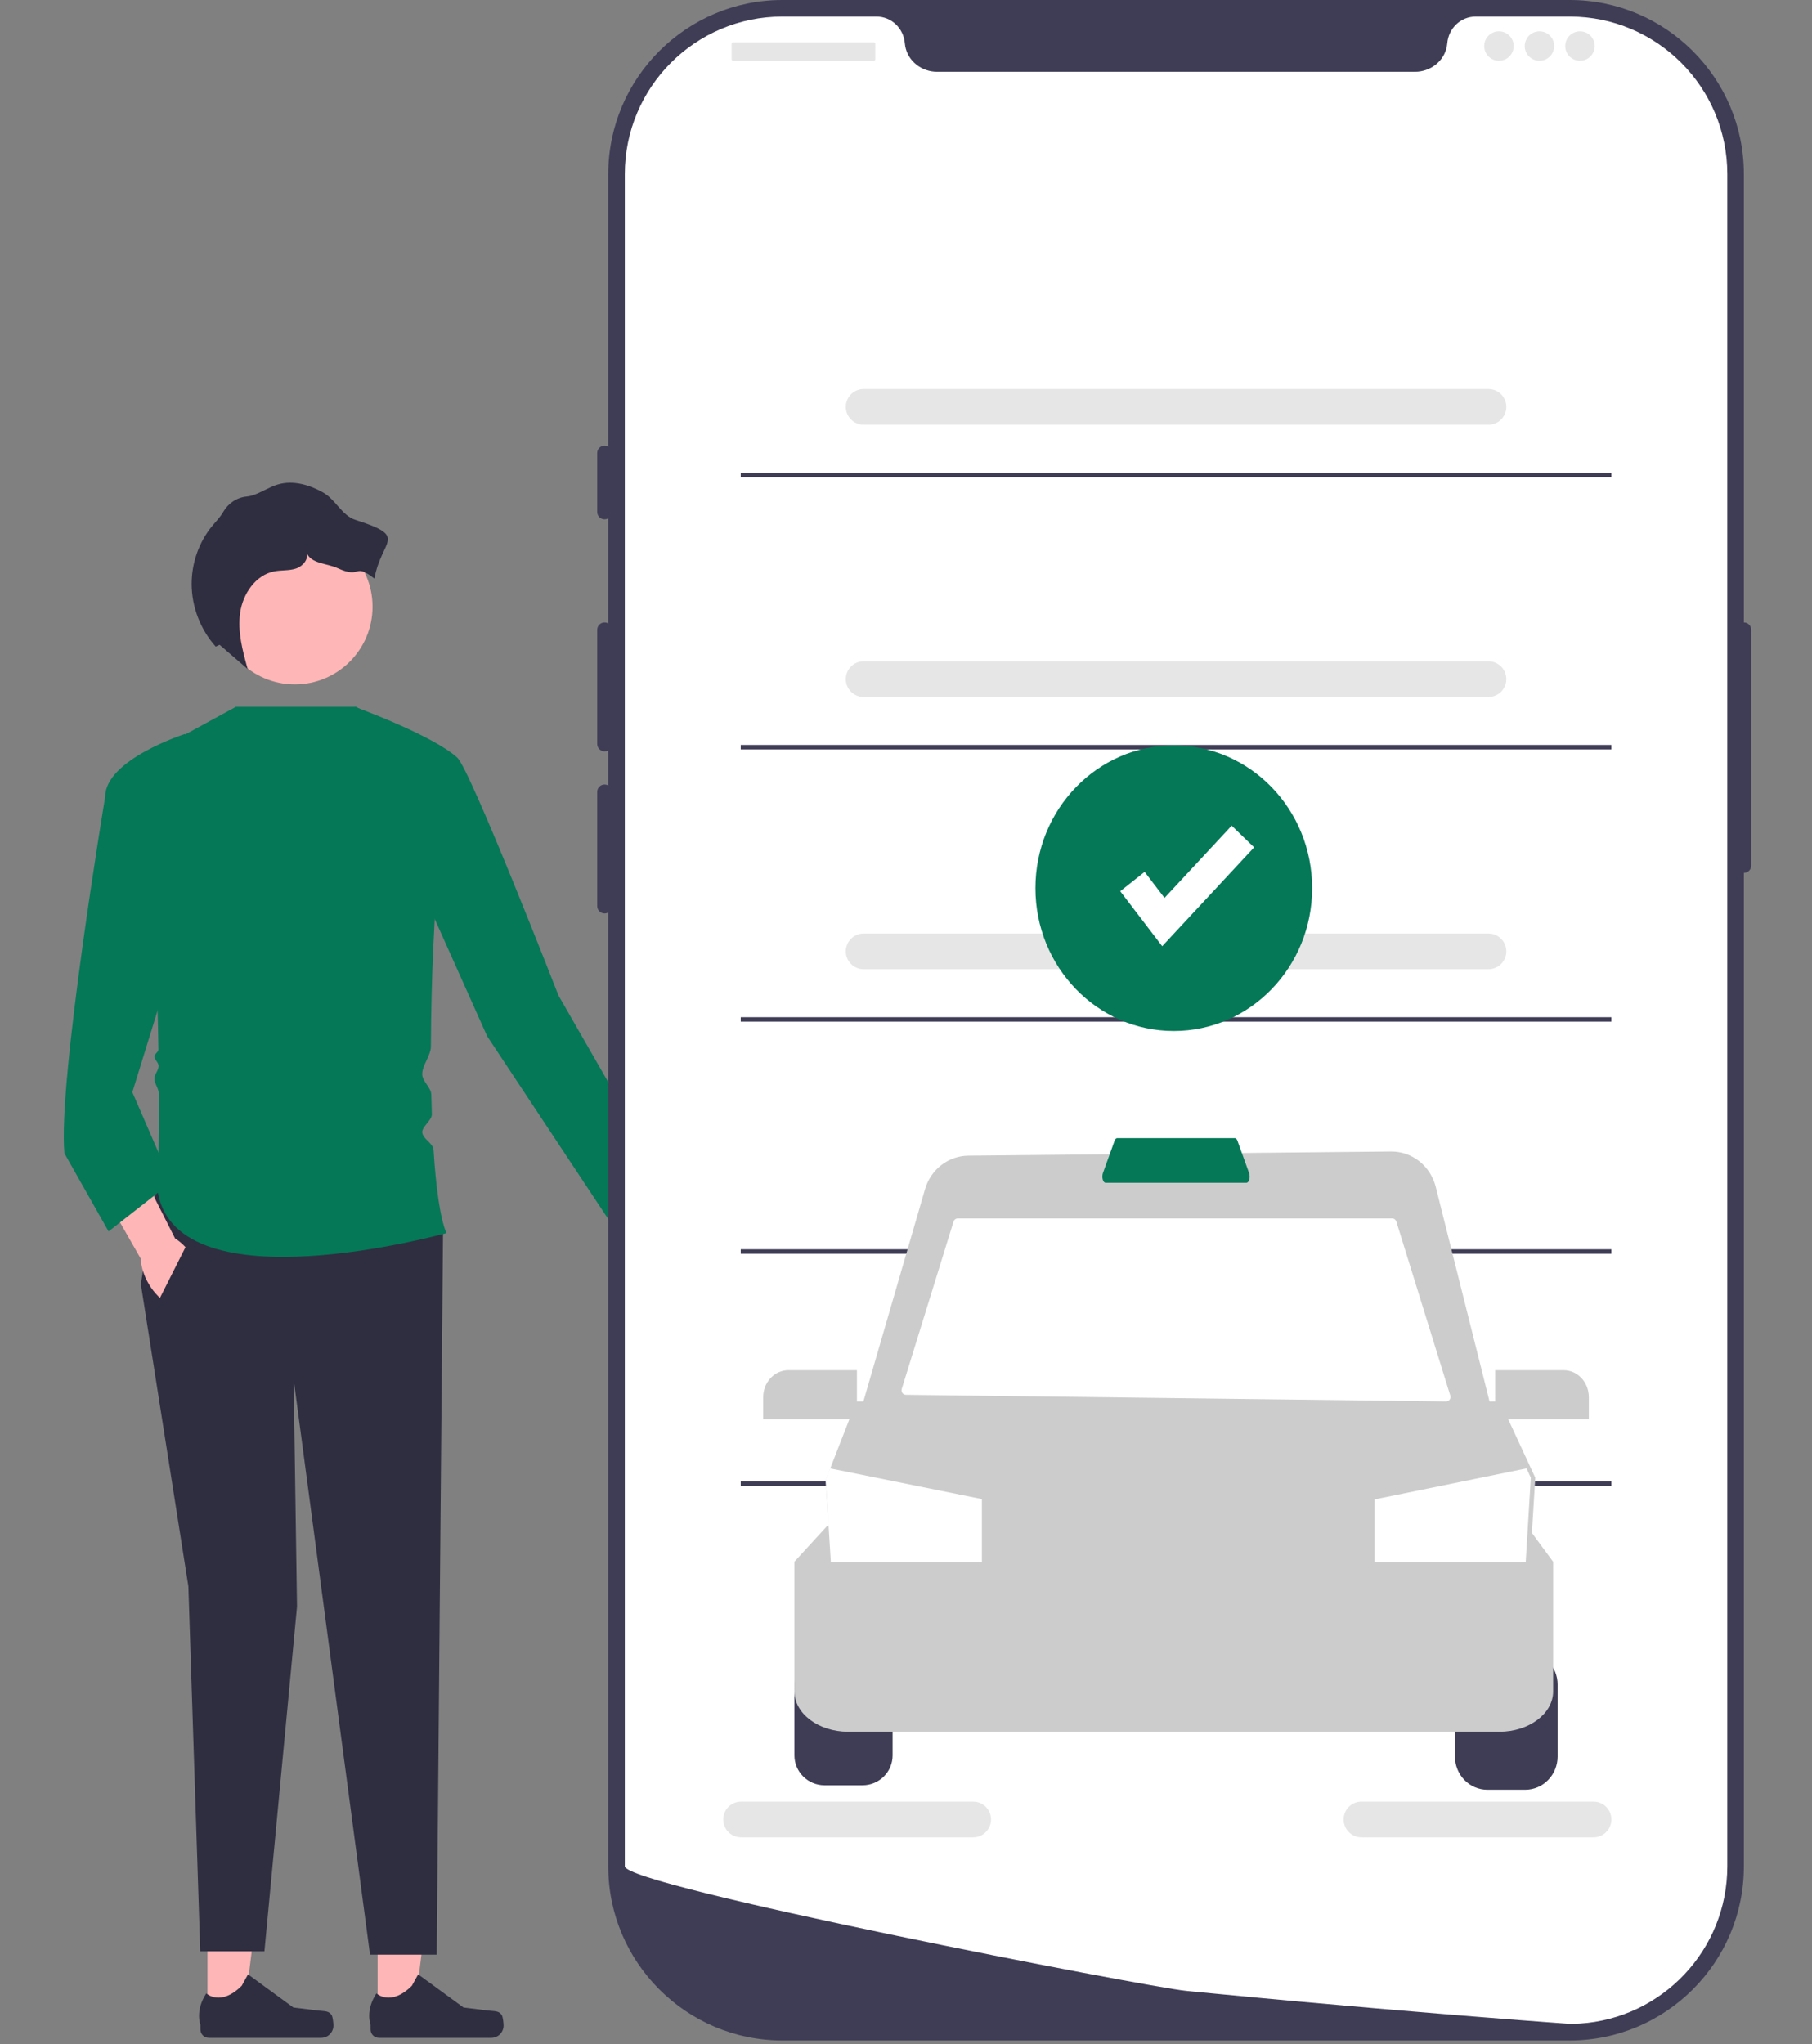 <svg width="406" height="458" viewBox="0 0 406 458" fill="none" xmlns="http://www.w3.org/2000/svg">
<rect x="0" y="0" width="406" height="458" fill="#808080" stroke="none"/>
<g clip-path="url(#clip0_3_2)">
<path d="M155.533 279.994C157.838 284.457 157.405 289.264 154.565 290.731C151.725 292.198 147.554 289.769 145.249 285.307C144.24 283.353 143.756 281.334 143.768 279.558L134.237 260.526L143.264 256.243L151.701 275.459C153.157 276.477 154.524 278.041 155.533 279.994Z" fill="#FFB6B6"/>
<path d="M84.605 451.718L92.732 451.717L96.597 420.372L84.604 420.373L84.605 451.718Z" fill="#FFB6B6"/>
<path d="M112.447 451.533C112.7 451.959 112.834 453.335 112.834 453.83C112.834 455.354 111.599 456.588 110.076 456.588H84.909C83.87 456.588 83.028 455.746 83.028 454.707V453.659C83.028 453.659 81.783 450.51 84.346 446.629C84.346 446.629 87.532 449.668 92.292 444.908L93.695 442.365L103.857 449.796L109.489 450.489C110.721 450.641 111.813 450.466 112.447 451.533Z" fill="#2F2E41"/>
<path d="M46.481 451.718L54.608 451.717L58.473 420.372L46.48 420.373L46.481 451.718Z" fill="#FFB6B6"/>
<path d="M74.323 451.533C74.576 451.959 74.71 453.335 74.71 453.83C74.71 455.354 73.475 456.588 71.951 456.588H46.785C45.746 456.588 44.904 455.746 44.904 454.707V453.659C44.904 453.659 43.659 450.51 46.222 446.629C46.222 446.629 49.407 449.668 54.168 444.908L55.571 442.365L65.732 449.796L71.365 450.489C72.597 450.641 73.689 450.466 74.323 451.533Z" fill="#2F2E41"/>
<path d="M34.978 266.777L31.555 287.698L42.206 355.406L44.868 437.188H59.248L66.55 359.97L65.789 309L82.906 437.948H97.849L99.263 276.287L34.978 266.777Z" fill="#2F2E41"/>
<path d="M52.856 158.369H79.776L103.066 172.063C99.442 171.141 96.641 204.771 96.546 234.486C96.54 236.46 94.583 238.73 94.601 240.659C94.617 242.321 96.604 243.648 96.638 245.26C96.671 246.767 96.711 248.249 96.761 249.7C96.802 250.904 94.548 252.5 94.601 253.659C94.669 255.139 97.048 256.168 97.136 257.561C97.679 266.127 98.615 272.913 100.023 276.287C100.023 276.287 39.923 293.024 35.359 267.158C35.359 267.158 35.62 257.861 35.583 245.022C35.58 243.883 34.61 242.85 34.601 241.659C34.595 240.774 35.552 239.741 35.543 238.831C35.535 238.083 34.611 237.422 34.601 236.659C34.595 236.204 35.504 235.652 35.497 235.193C35.132 210.779 33.492 180.012 27.751 172.063L52.856 158.369Z" fill="#047857"/>
<path d="M79.483 158.369C79.483 158.369 96.927 164.708 102.462 169.758C105.403 172.442 125.129 223.034 125.129 223.034L152.526 270.748L138.285 276.158L109.153 232.163L96.22 203.254L79.483 158.369Z" fill="#047857"/>
<path d="M43.301 281.8C45.846 286.131 45.674 290.954 42.918 292.573C40.162 294.192 35.865 291.994 33.321 287.663C32.207 285.767 31.614 283.777 31.53 282.003L20.98 263.516L29.76 258.75L39.229 277.48C40.738 278.417 42.188 279.904 43.301 281.8Z" fill="#FFB6B6"/>
<path d="M49.053 181.953L41.445 164.455C41.445 164.455 23.567 170.161 23.567 178.529C23.567 178.529 12.916 242.433 14.438 258.409L24.328 275.907L38.402 264.875L29.653 244.715L49.053 181.953Z" fill="#047857"/>
<path d="M33.407 295.629L42.38 277.808L52.856 292.263L43.428 301.392L33.407 295.629Z" fill="#2F2E41"/>
<path d="M66.063 153.342C75.678 153.342 83.473 145.547 83.473 135.932C83.473 126.316 75.678 118.521 66.063 118.521C56.447 118.521 48.652 126.316 48.652 135.932C48.652 145.547 56.447 153.342 66.063 153.342Z" fill="#FFB6B6"/>
<path d="M79.639 116.483C76.614 115.514 75.182 111.915 72.415 110.355C69.354 108.63 65.692 107.553 62.317 108.529C60.246 109.128 58.442 110.451 56.37 111.045C56.008 111.149 55.626 111.221 55.239 111.258C53.011 111.47 51.097 112.807 49.984 114.749L49.955 114.799C49.301 115.918 48.371 116.844 47.546 117.844C44.536 121.492 42.907 126.232 42.941 130.961C42.977 136.045 44.933 141.092 48.332 144.872L49.2 144.472C51.298 146.284 53.397 148.097 55.495 149.909C54.353 145.789 53.2 141.524 53.805 137.291C54.41 133.058 57.256 128.835 61.453 128.018C63.041 127.709 64.715 127.896 66.256 127.405C67.797 126.914 69.217 125.33 68.688 123.801C69.643 126.324 73.202 126.175 75.652 127.304C81.136 129.83 79.128 125.926 83.888 129.64C85.496 120.729 91.655 120.331 79.639 116.483Z" fill="#2F2E41"/>
<path d="M351.722 457.176H175.297C153.785 457.176 136.284 439.675 136.284 418.162V39.013C136.284 17.501 153.785 0 175.297 0H351.722C373.233 0 390.735 17.501 390.735 39.013V418.162C390.735 439.675 373.233 457.176 351.722 457.176Z" fill="#3F3D56"/>
<path d="M390.735 139.464C389.825 139.464 389.084 140.204 389.084 141.114V193.928C389.084 194.839 389.825 195.579 390.735 195.579C391.645 195.579 392.385 194.839 392.385 193.928V141.114C392.385 140.204 391.645 139.464 390.735 139.464Z" fill="#3F3D56"/>
<path d="M387.022 39.014V418.156C387.022 436.88 372.448 452.197 354.021 453.385H354.012C353.74 453.401 353.468 453.418 353.187 453.426C352.7 453.451 352.213 453.459 351.718 453.459C351.718 453.459 349.903 453.327 346.585 453.08C343.235 452.832 338.358 452.461 332.276 451.974C330.452 451.833 328.529 451.677 326.499 451.512C322.456 451.182 318.016 450.818 313.254 450.406C311.356 450.249 309.392 450.076 307.387 449.902C297.138 449.019 285.659 447.988 273.553 446.816C271.506 446.626 269.443 446.428 267.364 446.222C266.819 446.164 266.266 446.115 265.713 446.057C257.081 445.207 139.997 422.579 139.997 418.156V39.014C139.997 19.514 155.801 3.71 175.301 3.71H196.377C199.744 3.71 202.451 6.335 202.74 9.693C202.764 9.916 202.789 10.139 202.83 10.362C203.441 13.737 206.536 16.089 209.968 16.089H317.051C320.483 16.089 323.578 13.737 324.189 10.362C324.23 10.139 324.255 9.916 324.28 9.693C324.568 6.335 327.275 3.71 330.642 3.71H351.718C371.218 3.71 387.022 19.514 387.022 39.014Z" fill="white"/>
<path d="M135.459 99.853C134.548 99.853 133.808 100.593 133.808 101.503V114.707C133.808 115.617 134.548 116.357 135.459 116.357C136.369 116.357 137.109 115.617 137.109 114.707V101.503C137.109 100.593 136.369 99.853 135.459 99.853Z" fill="#3F3D56"/>
<path d="M135.459 139.464C134.548 139.464 133.808 140.204 133.808 141.114V166.696C133.808 167.606 134.548 168.346 135.459 168.346C136.369 168.346 137.109 167.606 137.109 166.696V141.114C137.109 140.204 136.369 139.464 135.459 139.464Z" fill="#3F3D56"/>
<path d="M135.459 175.773C134.548 175.773 133.808 176.514 133.808 177.424V203.006C133.808 203.916 134.548 204.656 135.459 204.656C136.369 204.656 137.109 203.916 137.109 203.006V177.424C137.109 176.514 136.369 175.773 135.459 175.773Z" fill="#3F3D56"/>
<path d="M195.803 9.49H164.239C164.068 9.49 163.929 9.629 163.929 9.8V13.306C163.929 13.477 164.068 13.616 164.239 13.616H195.803C195.974 13.616 196.113 13.477 196.113 13.306V9.8C196.113 9.629 195.974 9.49 195.803 9.49Z" fill="#E6E6E6"/>
<path d="M335.857 13.616C337.68 13.616 339.158 12.139 339.158 10.316C339.158 8.492 337.68 7.015 335.857 7.015C334.034 7.015 332.556 8.492 332.556 10.316C332.556 12.139 334.034 13.616 335.857 13.616Z" fill="#E6E6E6"/>
<path d="M344.935 13.616C346.758 13.616 348.236 12.139 348.236 10.316C348.236 8.492 346.758 7.015 344.935 7.015C343.112 7.015 341.634 8.492 341.634 10.316C341.634 12.139 343.112 13.616 344.935 13.616Z" fill="#E6E6E6"/>
<path d="M354.012 13.616C355.835 13.616 357.313 12.139 357.313 10.316C357.313 8.492 355.835 7.015 354.012 7.015C352.189 7.015 350.711 8.492 350.711 10.316C350.711 12.139 352.189 13.616 354.012 13.616Z" fill="#E6E6E6"/>
<path d="M333.509 95.159H193.51C191.304 95.159 189.51 93.365 189.51 91.159C189.51 88.953 191.304 87.159 193.51 87.159H333.509C335.715 87.159 337.509 88.953 337.509 91.159C337.509 93.365 335.715 95.159 333.509 95.159Z" fill="#E6E6E6"/>
<path d="M357.05 411.659H305.05C302.844 411.659 301.05 409.865 301.05 407.659C301.05 405.453 302.844 403.659 305.05 403.659H357.05C359.255 403.659 361.05 405.453 361.05 407.659C361.05 409.865 359.255 411.659 357.05 411.659Z" fill="#E6E6E6"/>
<path d="M218.05 411.659H166.05C163.844 411.659 162.05 409.865 162.05 407.659C162.05 405.453 163.844 403.659 166.05 403.659H218.05C220.255 403.659 222.05 405.453 222.05 407.659C222.05 409.865 220.255 411.659 218.05 411.659Z" fill="#E6E6E6"/>
<path d="M361.05 105.907H165.969V106.907H361.05V105.907Z" fill="#3F3D56"/>
<path d="M333.509 156.159H193.51C191.304 156.159 189.51 154.365 189.51 152.159C189.51 149.953 191.304 148.159 193.51 148.159H333.509C335.715 148.159 337.509 149.953 337.509 152.159C337.509 154.365 335.715 156.159 333.509 156.159Z" fill="#E6E6E6"/>
<path d="M361.05 166.907H165.969V167.907H361.05V166.907Z" fill="#3F3D56"/>
<path d="M333.509 217.159H193.51C191.304 217.159 189.51 215.365 189.51 213.159C189.51 210.953 191.304 209.159 193.51 209.159H333.509C335.715 209.159 337.509 210.953 337.509 213.159C337.509 215.365 335.715 217.159 333.509 217.159Z" fill="#E6E6E6"/>
<path d="M361.05 227.907H165.969V228.907H361.05V227.907Z" fill="#3F3D56"/>
<path d="M361.05 279.907H165.969V280.907H361.05V279.907Z" fill="#3F3D56"/>
<path d="M361.05 331.907H165.969V332.907H361.05V331.907Z" fill="#3F3D56"/>
<path d="M184.731 371C182.947 371.002 181.236 371.707 179.974 372.96C178.712 374.212 178.002 375.911 178 377.683V393.317C178.002 395.089 178.712 396.788 179.974 398.04C181.236 399.293 182.947 399.998 184.731 400H193.269C195.053 399.998 196.764 399.293 198.026 398.04C199.288 396.788 199.998 395.089 200 393.317V377.683C199.998 375.911 199.288 374.212 198.026 372.96C196.764 371.707 195.053 371.002 193.269 371H184.731Z" fill="#3F3D56"/>
<path d="M341.76 401H333.24C331.32 400.998 329.48 400.214 328.123 398.82C326.766 397.427 326.002 395.538 326 393.567V377.433C326.002 375.462 326.766 373.573 328.123 372.18C329.48 370.786 331.32 370.002 333.24 370H341.76C343.68 370.002 345.52 370.786 346.877 372.18C348.234 373.573 348.998 375.462 349 377.433V393.567C348.998 395.538 348.234 397.427 346.877 398.82C345.52 400.214 343.68 400.998 341.76 401Z" fill="#3F3D56"/>
<path d="M335.957 388H190.043C183.402 388 178 383.945 178 378.961V349.9L185.242 342H342.166L348 349.917V378.961C348 383.945 342.598 388 335.957 388Z" fill="#CCCCCC"/>
<path d="M342.416 357H186.584L185 331.645L186.008 329.051L191.865 314H336.08L344 331.091L342.416 357Z" fill="#CCCCCC"/>
<path d="M343 331.086L341.852 350H308V335.949L342.037 329L343 331.086Z" fill="white"/>
<path d="M220 335.877V350H186.16L185 331.531L185.988 329L220 335.877Z" fill="white"/>
<path d="M335 319H192L207.252 266.479C207.874 264.31 209.155 262.405 210.906 261.046C212.657 259.687 214.784 258.946 216.974 258.932L311.678 258C313.966 257.978 316.196 258.746 318.012 260.184C319.829 261.623 321.127 263.647 321.7 265.936L335 319Z" fill="#CCCCCC"/>
<path d="M324.01 314L202.966 312.514C202.813 312.512 202.663 312.473 202.527 312.4C202.391 312.327 202.274 312.222 202.185 312.093C202.095 311.965 202.036 311.816 202.012 311.659C201.988 311.503 202 311.343 202.047 311.192L213.651 273.704C213.714 273.499 213.838 273.321 214.006 273.195C214.173 273.068 214.375 273 214.582 273H311.94C312.147 273 312.349 273.068 312.516 273.194C312.684 273.321 312.808 273.499 312.871 273.703L324.953 312.678C325.001 312.831 325.012 312.993 324.987 313.151C324.962 313.31 324.901 313.46 324.809 313.589C324.717 313.718 324.596 313.823 324.457 313.894C324.319 313.966 324.165 314.002 324.01 314Z" fill="white"/>
<path d="M279.29 265H247.71C247.444 265 247.203 264.713 247.08 264.25C246.958 263.776 246.976 263.272 247.131 262.81L249.735 255.588C249.867 255.22 250.084 255 250.314 255H276.686C276.916 255 277.133 255.22 277.265 255.588L279.869 262.81C280.024 263.272 280.042 263.776 279.92 264.25C279.797 264.713 279.556 265 279.29 265Z" fill="#047857"/>
<path d="M192 318H171V313.044C171.002 311.441 171.595 309.905 172.65 308.772C173.705 307.639 175.136 307.002 176.628 307H192V318Z" fill="#CCCCCC"/>
<path d="M356 318H335V307H350.372C351.864 307.002 353.295 307.639 354.35 308.772C355.405 309.905 355.998 311.441 356 313.044V318Z" fill="#CCCCCC"/>
<path d="M263 231C280.121 231 294 216.673 294 199C294 181.327 280.121 167 263 167C245.879 167 232 181.327 232 199C232 216.673 245.879 231 263 231Z" fill="#047857"/>
<path d="M260.406 212L251 199.68L256.47 195.346L260.924 201.179L275.969 185L281 189.856L260.406 212Z" fill="white"/>
</g>
<defs>
<clipPath id="clip0_3_2">
<rect width="405.67" height="457.176" fill="white"/>
</clipPath>
</defs>
</svg>

